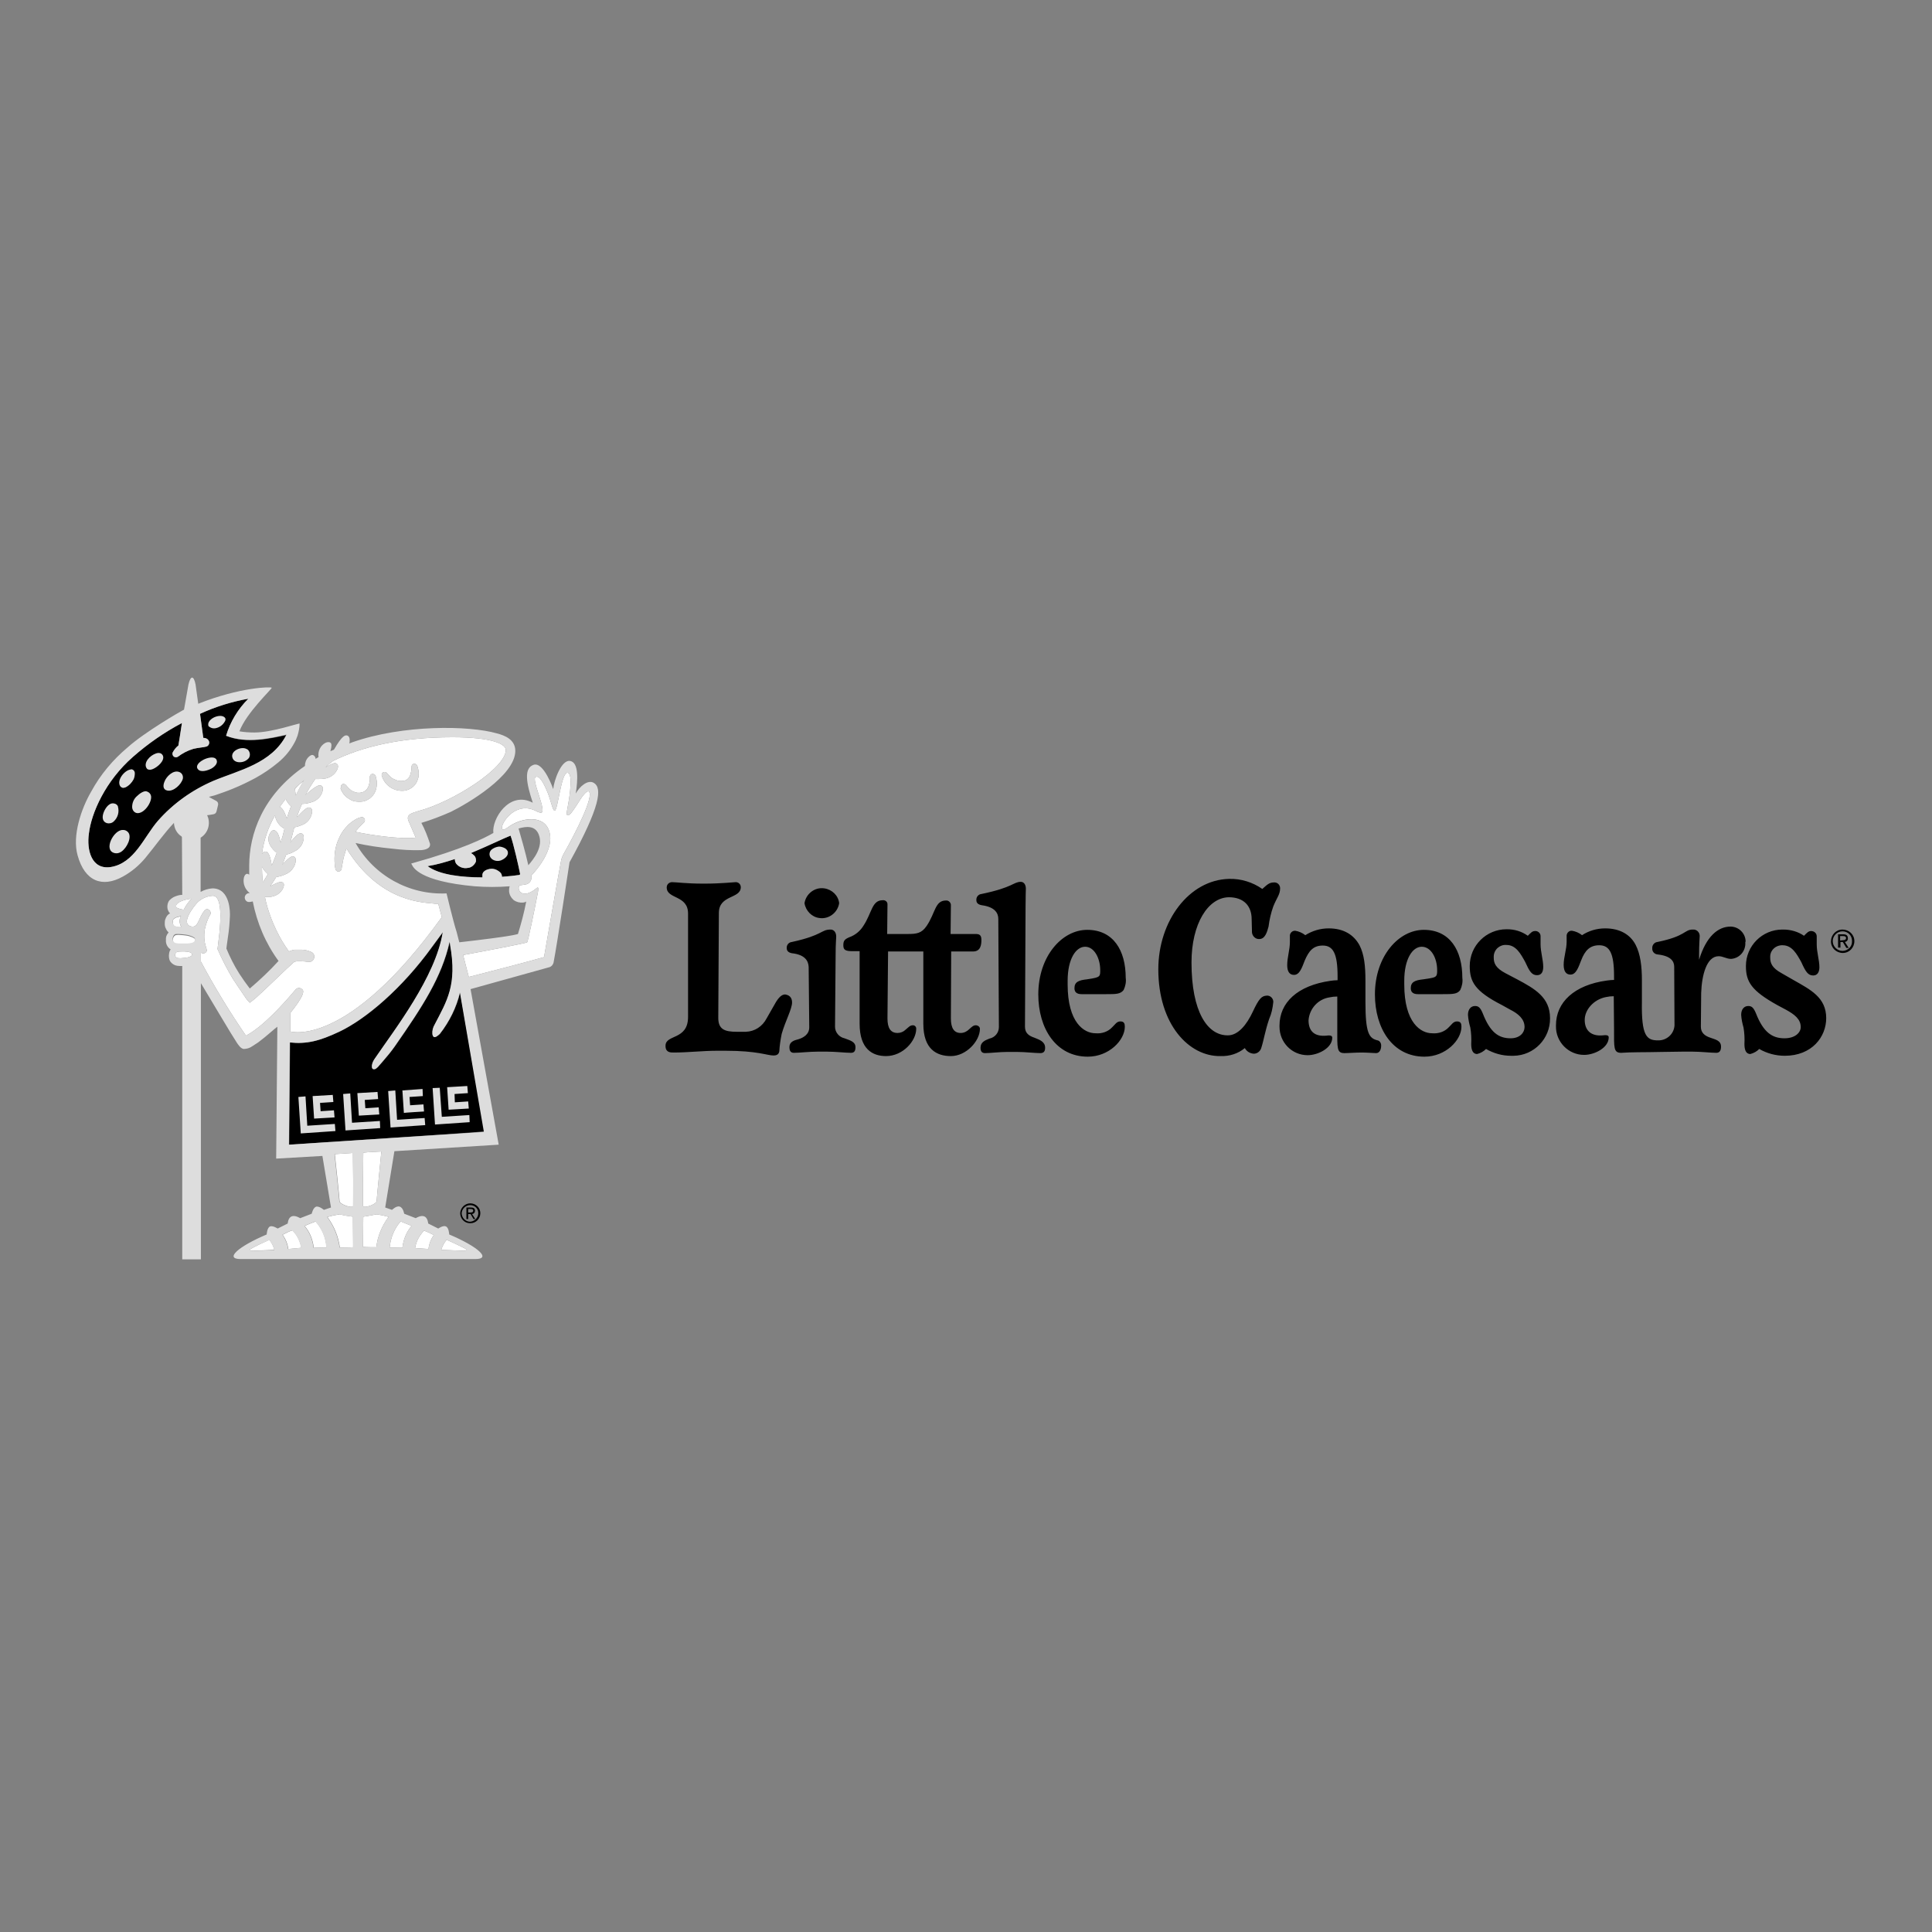 <svg xmlns="http://www.w3.org/2000/svg" width="164" height="164"><rect width="100%" height="100%" fill="#808080" stroke="none"/><path d="M 42.61 74.429 C 42.61 74.278 42.56 74.152 42.459 74.052 C 42.283 73.901 42.082 73.775 41.83 73.75 C 41.503 73.725 40.975 73.875 40.95 74.253 L 40.95 74.479 C 39.239 74.479 37.302 74.278 36.296 73.523 C 37.076 73.398 37.856 73.171 38.61 72.92 C 38.61 73.045 38.636 73.171 38.711 73.297 C 38.937 73.599 39.34 73.75 39.717 73.674 C 40.019 73.649 40.271 73.423 40.396 73.146 C 40.421 72.97 40.396 72.819 40.296 72.668 C 40.195 72.567 40.094 72.467 39.969 72.417 C 41.478 71.788 42.811 71.134 43.339 70.933 C 43.591 71.612 44.044 73.624 44.144 74.152 C 44.169 74.202 44.119 74.278 44.069 74.278 L 44.044 74.278 C 43.742 74.328 43.239 74.379 42.61 74.429 Z M 24.298 62.406 C 23.04 64.871 20.248 65.424 18.085 66.329 C 16.299 67.084 14.69 68.216 13.407 69.675 C 12.225 71.033 11.42 73.272 9.407 73.599 C 7.772 73.85 7.345 72.165 7.546 70.756 C 7.747 69.021 8.955 66.279 11.294 64.242 C 12.552 63.135 13.96 62.154 15.444 61.374 C 15.318 62.229 15.193 62.984 15.142 63.286 C 14.941 63.437 14.79 63.638 14.664 63.864 C 14.614 63.965 14.639 64.091 14.715 64.191 C 14.815 64.292 14.966 64.317 15.092 64.242 C 15.494 63.94 15.922 63.713 16.425 63.563 C 16.853 63.462 17.306 63.437 17.456 63.387 C 17.658 63.361 17.783 63.185 17.758 62.984 C 17.733 62.858 17.633 62.733 17.507 62.682 C 17.431 62.657 17.356 62.632 17.255 62.632 L 16.979 60.594 C 18.287 59.991 19.67 59.563 21.079 59.312 C 20.198 60.192 19.544 61.274 19.192 62.456 C 20.928 63.185 22.965 62.682 24.298 62.406 Z M 24.55 97.167 L 24.625 88.49 C 26.059 88.64 27.14 88.364 28.801 87.584 C 31.09 86.502 34.158 83.887 36.699 80.365 L 37.604 79.133 C 37.001 82.931 33.504 87.408 31.844 89.848 C 31.718 90.024 31.618 90.225 31.593 90.426 C 31.593 90.527 31.567 90.703 31.693 90.753 C 31.794 90.779 31.869 90.753 31.945 90.703 C 32.045 90.628 32.146 90.527 32.221 90.426 C 32.322 90.301 32.448 90.175 32.548 90.049 C 32.901 89.647 33.228 89.244 33.529 88.817 C 35.894 85.421 37.504 82.956 38.183 79.937 C 38.208 80.038 38.233 80.139 38.233 80.239 C 38.837 83.61 37.956 84.968 36.925 86.955 C 36.774 87.207 36.699 87.483 36.724 87.785 C 36.799 88.163 37.001 88.087 37.353 87.76 C 38.158 86.729 38.761 85.521 39.063 84.239 L 41.126 96.036 C 41.101 96.086 24.55 97.167 24.55 97.167 Z" fill="hsl(0, 0%, 100%)"></path><path d="M 156.404 78.906 C 155.85 78.906 155.423 79.359 155.423 79.912 C 155.423 80.466 155.875 80.893 156.429 80.893 C 156.982 80.893 157.41 80.44 157.41 79.887 C 157.41 79.334 156.957 78.906 156.404 78.906 Z M 156.404 80.717 C 155.951 80.717 155.574 80.34 155.574 79.887 C 155.574 79.434 155.951 79.057 156.404 79.057 C 156.856 79.057 157.209 79.409 157.209 79.862 L 157.209 79.887 C 157.234 80.34 156.882 80.692 156.429 80.717 Z M 156.856 79.636 C 156.856 79.409 156.731 79.309 156.454 79.309 L 156.026 79.309 L 156.026 80.44 L 156.228 80.44 L 156.228 79.963 L 156.429 79.963 L 156.731 80.466 L 156.932 80.466 L 156.605 79.963 C 156.756 79.937 156.882 79.812 156.856 79.636 Z M 156.202 79.837 L 156.202 79.46 L 156.454 79.46 C 156.655 79.46 156.706 79.535 156.706 79.636 C 156.706 79.736 156.63 79.812 156.429 79.812 Z M 83.182 87.333 C 83.182 88.364 82.025 89.647 80.717 89.647 C 79.51 89.647 78.378 89.068 78.378 86.905 L 78.378 80.767 L 75.385 80.767 L 75.334 86.452 C 75.334 87.282 75.611 87.685 76.19 87.685 C 76.441 87.685 76.693 87.584 76.869 87.408 C 77.145 87.182 77.246 87.031 77.498 87.031 C 77.648 87.031 77.774 87.156 77.774 87.307 L 77.774 87.333 C 77.774 88.364 76.642 89.647 75.209 89.647 C 74.077 89.647 72.97 89.068 72.97 86.905 L 72.97 80.742 L 72.366 80.742 C 71.737 80.742 71.587 80.617 71.587 80.239 C 71.587 79.862 71.687 79.736 72.09 79.56 C 72.593 79.384 73.02 79.032 73.297 78.579 C 74.026 77.472 74.001 76.416 74.932 76.416 C 75.133 76.391 75.334 76.542 75.334 76.743 L 75.334 76.844 L 75.309 79.283 L 77.045 79.283 C 77.799 79.283 78.227 79.233 78.655 78.604 C 79.409 77.498 79.359 76.441 80.29 76.441 C 80.516 76.416 80.692 76.592 80.717 76.793 L 80.717 76.844 L 80.692 79.283 L 82.805 79.283 C 83.132 79.283 83.308 79.359 83.308 79.787 C 83.308 80.214 83.233 80.767 82.604 80.767 L 80.742 80.767 L 80.717 86.452 C 80.717 87.282 80.994 87.685 81.547 87.685 C 81.824 87.685 82.075 87.559 82.252 87.383 C 82.528 87.131 82.629 87.031 82.855 87.031 C 83.056 87.056 83.182 87.182 83.182 87.333 Z M 88.716 88.942 C 88.716 89.219 88.615 89.395 88.313 89.395 C 87.836 89.395 87.031 89.294 86.326 89.294 L 85.521 89.294 C 84.842 89.294 84.063 89.395 83.61 89.395 C 83.333 89.395 83.233 89.219 83.233 88.942 C 83.233 88.464 83.61 88.313 83.987 88.163 C 84.465 88.062 84.792 87.66 84.792 87.182 L 84.742 78.001 C 84.742 77.498 84.44 76.994 83.358 76.844 C 83.056 76.793 82.88 76.667 82.88 76.416 C 82.855 76.139 83.056 75.913 83.308 75.888 C 85.999 75.334 86.025 74.856 86.653 74.856 C 86.905 74.856 87.081 75.083 87.081 75.435 C 87.081 75.636 87.056 75.988 87.056 76.969 L 87.006 87.156 C 87.006 87.71 87.358 87.936 87.81 88.087 C 88.238 88.263 88.716 88.414 88.716 88.942 Z M 68.291 76.667 C 68.417 75.863 69.172 75.284 69.977 75.41 C 70.631 75.51 71.159 76.013 71.234 76.667 C 71.109 77.472 70.354 78.051 69.549 77.925 C 68.92 77.85 68.392 77.321 68.291 76.667 Z M 93.294 82.855 C 93.394 82.755 93.394 82.579 93.394 82.352 C 93.394 81.346 92.891 80.365 92.112 80.365 C 91.332 80.365 90.628 81.396 90.628 83.258 L 90.628 83.56 C 90.628 86.829 92.036 87.71 92.992 87.71 C 93.52 87.76 94.048 87.584 94.401 87.207 C 94.652 86.98 94.778 86.704 95.105 86.704 C 95.432 86.704 95.482 86.905 95.482 87.156 C 95.482 88.288 94.149 89.697 92.338 89.697 C 89.647 89.697 88.137 87.307 88.137 84.415 C 88.137 81.17 90.15 78.931 92.288 78.931 C 94.501 78.931 95.558 80.667 95.558 83.006 C 95.608 83.358 95.533 83.71 95.382 84.037 C 95.105 84.39 94.753 84.39 93.898 84.39 L 91.81 84.39 C 91.433 84.39 91.206 84.239 91.206 83.887 C 91.206 83.358 91.558 83.207 92.263 83.132 C 92.942 83.031 93.168 82.981 93.294 82.855 Z M 67.235 85.094 C 67.235 85.647 66.682 86.628 66.355 87.76 C 66.254 88.263 66.179 88.741 66.153 89.244 C 66.103 89.496 65.952 89.596 65.65 89.596 C 65.122 89.596 64.317 89.194 61.575 89.194 L 60.896 89.194 C 59.639 89.194 58.406 89.345 57.174 89.345 C 56.52 89.37 56.494 88.993 56.494 88.766 C 56.494 87.785 58.406 88.313 58.406 86.326 L 58.406 77.548 C 58.406 75.963 56.595 76.34 56.595 75.334 C 56.595 75.083 56.771 74.907 57.023 74.882 C 57.375 74.882 58.306 75.007 59.588 75.007 L 59.89 75.007 C 61.198 75.007 62.305 74.882 62.456 74.882 C 62.707 74.882 62.883 75.083 62.883 75.309 C 62.883 76.315 61.022 75.938 61.022 77.498 L 60.972 86.326 C 60.947 87.383 61.5 87.584 62.556 87.584 L 63.311 87.584 C 64.066 87.559 64.72 87.131 65.072 86.452 L 65.877 85.044 C 66.204 84.515 66.455 84.415 66.656 84.415 C 67.134 84.49 67.235 84.817 67.235 85.094 Z M 72.618 88.892 C 72.618 89.169 72.542 89.37 72.24 89.37 C 71.763 89.37 70.933 89.269 70.203 89.269 L 69.423 89.269 C 68.669 89.269 67.889 89.37 67.386 89.37 C 67.084 89.37 67.009 89.144 67.009 88.892 C 67.009 88.439 67.386 88.313 67.788 88.213 C 68.191 88.087 68.694 87.81 68.694 87.207 L 68.644 82.075 C 68.618 81.572 68.342 81.044 67.235 80.918 C 66.933 80.868 66.782 80.717 66.782 80.491 C 66.757 80.214 66.958 79.988 67.21 79.963 C 69.876 79.384 69.675 78.906 70.505 78.906 C 70.782 78.906 70.983 79.133 70.983 79.51 C 70.983 79.711 70.933 80.063 70.933 81.044 L 70.882 87.156 C 70.882 87.634 71.234 88.037 71.687 88.137 C 72.14 88.313 72.618 88.414 72.618 88.892 Z M 131.577 86.427 C 131.602 88.163 130.219 89.596 128.483 89.621 L 128.257 89.621 C 127.528 89.621 126.798 89.42 126.144 89.043 C 125.943 89.244 125.691 89.395 125.39 89.471 C 124.987 89.471 124.886 89.068 124.886 88.615 C 124.912 88.163 124.886 87.685 124.811 87.232 C 124.71 86.88 124.635 86.528 124.61 86.15 C 124.61 85.672 124.861 85.396 125.213 85.396 C 125.515 85.396 125.666 85.547 125.867 86.025 C 126.496 87.634 127.201 88.137 128.232 88.137 C 129.012 88.137 129.414 87.66 129.414 87.182 C 129.414 86.502 128.886 86.05 128.182 85.698 L 127.502 85.32 C 125.188 84.138 124.761 83.333 124.761 82 C 124.761 80.264 126.169 78.881 127.88 78.881 L 127.93 78.881 C 128.559 78.881 129.163 79.057 129.691 79.434 C 129.942 79.183 130.068 79.032 130.294 79.032 C 130.546 79.007 130.772 79.208 130.772 79.46 L 130.772 80.139 C 130.772 80.818 130.999 81.472 130.999 82.075 C 130.999 82.503 130.848 82.78 130.471 82.78 C 130.018 82.78 129.817 82.428 129.464 81.648 C 129.087 80.969 128.685 80.214 127.88 80.214 C 127.326 80.164 126.823 80.591 126.798 81.17 L 126.798 81.296 C 126.798 81.774 126.974 82.176 127.779 82.604 L 128.785 83.132 C 130.294 83.937 131.577 84.666 131.577 86.427 Z M 148.153 79.988 C 148.204 80.717 147.675 81.346 146.946 81.396 C 146.544 81.396 146.267 81.17 145.89 81.17 C 144.858 81.17 144.456 82.805 144.406 84.289 L 144.38 87.156 C 144.38 87.685 144.733 87.936 145.185 88.087 C 145.588 88.238 146.091 88.313 146.091 88.842 C 146.091 89.118 146.015 89.37 145.688 89.37 C 145.21 89.37 144.406 89.269 143.651 89.269 L 142.846 89.269 C 142.016 89.269 140.18 89.32 139.098 89.32 C 138.545 89.32 137.991 89.345 137.614 89.37 C 136.96 89.37 137.01 88.942 137.01 87.333 L 136.985 84.566 C 136.759 84.566 136.533 84.591 136.306 84.641 C 135.3 84.842 134.52 85.698 134.52 86.578 C 134.52 87.458 135.048 87.987 136.08 87.886 C 136.432 87.836 136.558 87.911 136.558 88.062 C 136.558 88.942 135.35 89.546 134.47 89.546 C 133.137 89.546 132.055 88.439 132.08 87.106 L 132.08 87.031 C 132.08 85.094 133.615 83.61 136.407 83.233 C 136.608 83.207 136.809 83.182 137.01 83.182 L 137.01 82.855 C 137.01 80.918 136.633 80.239 135.753 80.239 C 134.973 80.239 134.545 80.667 134.218 81.522 C 133.992 82.101 133.791 82.729 133.313 82.729 C 132.936 82.729 132.734 82.453 132.734 81.899 C 132.734 81.245 132.986 80.591 132.986 79.937 L 132.986 79.485 C 132.961 79.233 133.162 79.007 133.388 79.007 L 133.439 79.007 C 133.74 79.057 134.042 79.183 134.294 79.384 C 134.872 79.007 135.552 78.806 136.256 78.806 C 137.513 78.806 138.394 79.334 138.847 80.214 C 139.249 80.994 139.375 82.025 139.375 83.207 L 139.375 85.044 C 139.325 87.936 139.777 88.313 140.733 88.313 C 141.463 88.339 142.091 87.785 142.142 87.056 L 142.117 82.075 C 142.117 81.598 141.84 81.145 140.708 81.019 C 140.431 80.994 140.23 80.767 140.255 80.491 C 140.23 80.239 140.431 79.988 140.683 79.963 C 143.148 79.46 142.947 78.906 143.701 78.906 C 144.003 78.881 144.255 79.107 144.28 79.409 L 144.28 79.485 C 144.28 79.711 144.229 80.063 144.229 81.044 L 144.229 81.472 C 144.833 79.485 145.839 78.655 146.896 78.655 C 147.6 78.655 148.179 79.233 148.179 79.937 C 148.153 79.937 148.153 79.963 148.153 79.988 Z M 101.142 81.698 C 101.142 85.899 102.5 87.911 104.236 87.886 C 105.091 87.886 105.82 87.006 106.348 85.874 C 106.877 84.742 107.103 84.54 107.531 84.515 C 107.807 84.49 108.059 84.717 108.084 84.993 L 108.084 85.069 C 108.034 85.572 107.933 86.05 107.732 86.502 C 107.355 87.634 107.304 88.213 107.053 88.993 C 106.952 89.269 106.701 89.445 106.424 89.445 C 106.097 89.42 105.82 89.244 105.669 88.967 C 105.091 89.445 104.361 89.672 103.607 89.647 C 100.94 89.697 98.325 86.98 98.325 82.277 C 98.325 78.177 100.94 74.68 104.336 74.605 C 105.342 74.58 106.323 74.882 107.153 75.46 C 107.556 75.108 107.732 74.907 108.134 74.907 C 108.411 74.882 108.637 75.083 108.663 75.36 L 108.663 75.41 C 108.663 75.938 108.386 76.19 108.084 76.944 C 107.883 77.498 107.757 78.076 107.682 78.655 C 107.556 79.133 107.38 79.711 106.902 79.711 C 106.575 79.736 106.298 79.46 106.273 79.133 L 106.273 79.032 L 106.248 78.026 C 106.248 76.894 105.569 76.164 104.311 76.164 C 102.55 76.19 101.142 78.403 101.142 81.698 Z M 155.02 86.427 C 155.02 88.012 153.813 89.621 151.499 89.621 C 150.744 89.621 149.99 89.42 149.336 89.043 C 149.134 89.244 148.883 89.395 148.581 89.471 C 148.179 89.471 148.078 89.068 148.078 88.615 C 148.103 88.163 148.078 87.685 148.002 87.232 C 147.902 86.88 147.826 86.528 147.801 86.15 C 147.801 85.672 148.053 85.396 148.405 85.396 C 148.707 85.396 148.858 85.547 149.059 86.025 C 149.688 87.634 150.442 88.137 151.474 88.137 C 152.379 88.137 152.857 87.66 152.857 87.182 C 152.857 86.502 152.304 86.1 151.625 85.723 L 150.87 85.32 C 148.656 84.088 148.204 83.333 148.204 82 C 148.204 80.29 149.587 78.906 151.298 78.906 L 151.373 78.906 C 152.002 78.906 152.631 79.082 153.134 79.434 C 153.385 79.183 153.511 79.032 153.737 79.032 C 153.989 79.032 154.215 79.208 154.215 79.485 L 154.215 80.164 C 154.215 80.843 154.442 81.497 154.442 82.101 C 154.442 82.528 154.266 82.805 153.914 82.805 C 153.461 82.805 153.26 82.453 152.907 81.673 C 152.53 80.994 152.128 80.239 151.323 80.239 C 150.769 80.214 150.291 80.617 150.266 81.17 L 150.266 81.296 C 150.266 81.774 150.442 82.176 151.222 82.604 L 152.228 83.182 C 153.687 84.012 155.02 84.666 155.02 86.427 Z M 121.893 82.855 C 121.994 82.755 121.994 82.579 121.994 82.352 C 121.994 81.346 121.491 80.365 120.686 80.365 C 119.906 80.365 119.202 81.396 119.202 83.258 L 119.202 83.56 C 119.202 86.829 120.61 87.71 121.566 87.71 C 122.094 87.76 122.623 87.584 122.975 87.207 C 123.226 86.98 123.352 86.704 123.679 86.704 C 124.006 86.704 124.056 86.905 124.056 87.156 C 124.056 88.288 122.723 89.697 120.912 89.697 C 118.221 89.697 116.712 87.307 116.712 84.415 C 116.712 81.17 118.724 78.931 120.862 78.931 C 123.075 78.931 124.132 80.667 124.132 83.006 C 124.182 83.358 124.107 83.71 123.956 84.037 C 123.704 84.39 123.327 84.39 122.472 84.39 L 120.359 84.39 C 119.982 84.39 119.755 84.239 119.755 83.887 C 119.755 83.358 120.107 83.207 120.812 83.132 C 121.541 83.031 121.793 82.981 121.893 82.855 Z M 117.24 88.791 C 117.24 89.068 117.114 89.395 116.812 89.395 C 116.661 89.395 116.033 89.345 115.605 89.345 C 115.026 89.345 114.473 89.395 114.121 89.395 C 113.467 89.395 113.517 88.967 113.517 87.358 L 113.517 84.591 C 113.291 84.591 113.064 84.616 112.838 84.666 C 111.882 84.817 111.153 85.622 111.077 86.603 C 111.077 87.534 111.58 88.012 112.612 87.911 C 112.964 87.861 113.09 87.936 113.09 88.087 C 113.09 88.967 111.882 89.571 111.002 89.571 C 109.669 89.571 108.612 88.49 108.612 87.156 L 108.612 87.056 C 108.612 85.119 110.121 83.66 112.939 83.258 C 113.14 83.233 113.341 83.207 113.542 83.207 L 113.542 82.88 C 113.542 80.944 113.165 80.264 112.285 80.264 C 111.48 80.264 111.102 80.717 110.75 81.547 C 110.524 82.126 110.323 82.755 109.845 82.755 C 109.467 82.755 109.266 82.478 109.266 81.925 C 109.266 81.271 109.493 80.617 109.493 79.963 L 109.493 79.485 C 109.467 79.233 109.669 79.007 109.92 79.007 L 109.945 79.007 C 110.247 79.057 110.549 79.183 110.801 79.384 C 111.404 79.007 112.083 78.806 112.788 78.806 C 114.071 78.806 114.926 79.359 115.404 80.239 C 115.806 81.019 115.907 82.025 115.907 83.233 L 115.907 85.044 C 115.907 87.71 116.209 88.137 116.938 88.313 C 117.114 88.339 117.265 88.565 117.24 88.791 Z M 35.994 94.35 L 35.944 93.747 L 34.812 93.822 L 34.762 93.118 L 35.894 93.042 L 35.869 92.439 L 34.158 92.564 L 34.284 94.476 C 34.259 94.451 35.994 94.35 35.994 94.35 Z M 33.68 95.055 L 33.529 92.564 L 32.926 92.615 L 33.127 95.709 L 36.07 95.507 L 36.02 94.904 Z M 37.328 92.338 L 36.724 92.363 L 36.925 95.457 L 39.868 95.256 L 39.843 94.652 L 37.504 94.803 C 37.479 94.803 37.328 92.338 37.328 92.338 Z M 38.057 94.199 L 39.767 94.099 L 39.742 93.495 L 38.61 93.571 L 38.585 92.866 L 39.717 92.791 L 39.667 92.187 L 37.956 92.288 Z M 32.196 94.577 L 32.146 93.973 L 31.014 94.048 L 30.964 93.344 L 32.096 93.269 L 32.045 92.665 L 30.335 92.766 L 30.461 94.677 Z M 26.084 95.533 L 25.933 93.042 L 25.329 93.093 L 25.531 96.187 L 28.474 95.985 L 28.448 95.382 Z M 28.398 94.828 L 28.348 94.225 L 27.216 94.3 L 27.166 93.596 L 28.298 93.52 L 28.247 92.917 L 26.537 93.017 L 26.663 94.929 Z M 29.882 95.281 L 29.731 92.791 L 29.128 92.841 L 29.329 95.935 L 32.272 95.734 L 32.272 95.155 C 32.247 95.155 29.882 95.281 29.882 95.281 Z M 42.836 71.989 C 42.685 71.913 42.509 71.863 42.358 71.863 C 42.107 71.888 41.88 71.989 41.704 72.14 C 41.503 72.341 41.503 72.668 41.704 72.869 C 41.729 72.894 41.78 72.945 41.83 72.97 C 42.082 73.121 42.409 73.121 42.66 72.97 C 42.912 72.844 43.213 72.567 43.088 72.24 C 43.037 72.14 42.937 72.039 42.836 71.989 Z M 20.877 63.563 C 20.399 63.336 19.418 63.789 19.745 64.418 C 19.846 64.569 19.997 64.669 20.173 64.694 C 20.525 64.745 20.877 64.619 21.104 64.342 C 21.229 64.141 21.204 63.89 21.079 63.713 C 21.028 63.663 20.953 63.613 20.877 63.563 Z M 17.18 64.518 C 16.953 64.669 16.551 64.971 16.802 65.273 C 17.054 65.575 17.633 65.374 17.934 65.223 C 18.211 65.072 18.563 64.82 18.437 64.493 C 18.412 64.418 18.362 64.367 18.287 64.342 C 17.985 64.166 17.406 64.367 17.18 64.518 Z M 18.664 60.745 C 18.337 60.771 18.01 60.921 17.809 61.173 C 17.708 61.299 17.658 61.475 17.733 61.626 C 17.859 61.777 18.06 61.827 18.261 61.802 C 18.613 61.752 18.915 61.55 19.091 61.248 C 19.343 60.896 18.915 60.745 18.664 60.745 Z M 13.96 66.329 C 13.834 66.631 13.809 67.009 14.212 67.084 C 14.74 67.185 15.394 66.556 15.52 66.078 C 15.595 65.852 15.469 65.6 15.243 65.525 C 14.69 65.348 14.111 65.927 13.96 66.329 Z M 12.501 67.185 C 12.25 67.084 11.847 67.386 11.671 67.562 C 11.394 67.788 11.244 68.14 11.244 68.493 C 11.244 68.744 11.394 68.971 11.646 69.021 C 12.25 69.096 12.904 68.14 12.853 67.612 C 12.828 67.411 12.677 67.235 12.501 67.185 C 12.476 67.185 12.501 67.185 12.501 67.185 Z M 11.269 65.323 C 11.218 65.298 11.143 65.298 11.093 65.323 C 10.59 65.399 9.936 66.204 10.212 66.707 C 10.263 66.807 10.363 66.858 10.464 66.883 C 10.539 66.883 10.615 66.858 10.69 66.833 C 10.992 66.682 11.218 66.43 11.344 66.128 C 11.42 65.977 11.47 65.801 11.47 65.625 C 11.47 65.499 11.369 65.374 11.269 65.323 Z M 9.734 68.191 C 9.583 68.14 9.407 68.166 9.282 68.266 C 8.879 68.518 8.351 69.625 9.08 69.851 C 9.282 69.901 9.508 69.851 9.659 69.7 C 10.011 69.398 10.162 68.895 10.036 68.442 L 10.036 68.417 C 9.961 68.317 9.86 68.241 9.734 68.191 Z M 13.784 64.04 C 13.709 63.94 13.558 63.89 13.432 63.915 C 12.954 63.965 12.275 64.518 12.375 65.047 C 12.401 65.147 12.451 65.248 12.526 65.298 C 12.627 65.348 12.753 65.348 12.853 65.323 C 13.18 65.248 13.834 64.77 13.86 64.317 C 13.86 64.217 13.834 64.116 13.784 64.04 Z M 10.413 70.455 C 9.659 70.429 8.728 72.19 9.734 72.417 C 9.86 72.442 9.986 72.442 10.112 72.391 C 10.59 72.24 11.143 71.335 10.967 70.807 C 10.891 70.58 10.665 70.429 10.413 70.455 Z" fill="hsl(0, 0%, 100%)"></path><path d="M 21.33 106.172 C 21.229 106.172 21.154 106.097 21.229 106.047 C 21.758 105.745 22.311 105.493 22.864 105.242 C 23.066 105.493 23.217 105.795 23.292 106.097 Z M 37.906 105.242 C 37.906 105.217 39.39 105.921 39.541 106.021 C 39.617 106.097 39.541 106.172 39.44 106.172 L 37.453 106.097 C 37.554 105.77 37.705 105.493 37.906 105.242 Z M 25.807 66.254 C 25.531 66.682 25.304 67.109 25.103 67.562 C 25.103 67.361 25.053 67.185 25.028 66.983 C 25.254 66.707 25.531 66.48 25.807 66.254 Z M 24.248 67.813 C 24.348 68.04 24.499 68.266 24.701 68.442 C 24.575 68.769 24.449 69.121 24.348 69.474 C 24.097 68.744 23.896 68.543 23.745 68.493 C 23.896 68.291 24.072 68.04 24.248 67.813 Z M 23.342 69.222 C 23.418 69.7 23.72 70.128 24.147 70.354 C 24.047 70.782 23.946 71.159 23.82 71.536 C 23.669 70.731 23.468 70.53 23.292 70.48 C 23.116 70.455 23.04 70.555 22.915 70.731 C 22.537 71.436 23.066 72.064 23.493 72.391 C 23.342 72.794 23.191 73.171 23.066 73.473 C 22.94 72.567 22.739 72.316 22.588 72.291 C 22.437 72.266 22.336 72.316 22.236 72.492 C 22.387 71.335 22.764 70.228 23.342 69.222 Z M 22.286 74.706 C 22.261 74.328 22.236 73.951 22.236 73.574 C 22.361 73.825 22.537 74.026 22.739 74.202 C 22.613 74.429 22.462 74.655 22.311 74.882 C 22.311 74.806 22.286 74.756 22.286 74.706 Z M 15.595 77.221 C 15.394 77.196 15.193 77.145 14.991 77.045 C 14.916 76.994 14.941 76.844 14.991 76.768 C 15.193 76.491 15.872 76.315 16.249 76.29 C 15.998 76.567 15.771 76.869 15.595 77.221 Z M 15.369 77.774 C 15.268 77.799 15.193 77.825 15.092 77.85 C 14.941 77.875 14.815 77.95 14.715 78.051 C 14.69 78.076 14.664 78.126 14.664 78.177 L 14.664 78.353 C 14.664 78.403 14.69 78.453 14.715 78.504 C 14.74 78.529 14.765 78.579 14.79 78.604 C 14.916 78.68 15.042 78.705 15.167 78.705 L 15.394 78.705 C 15.218 78.403 15.193 78.051 15.369 77.774 Z M 15.545 81.321 C 15.394 81.346 15.218 81.346 15.067 81.321 C 14.941 81.296 14.866 81.195 14.866 81.069 C 14.866 80.944 14.941 80.818 15.067 80.793 C 15.218 80.767 15.369 80.767 15.545 80.767 C 15.545 80.767 16.299 80.742 16.299 81.019 C 16.299 81.296 15.545 81.321 15.545 81.321 Z M 16.576 79.787 C 16.576 79.736 16.551 79.686 16.501 79.661 C 16.425 79.61 16.35 79.56 16.249 79.535 C 16.148 79.485 16.023 79.46 15.922 79.434 L 15.746 79.409 L 15.545 79.384 C 15.419 79.384 15.293 79.359 15.167 79.359 C 14.991 79.359 14.84 79.359 14.74 79.535 C 14.639 79.711 14.639 80.038 14.891 80.113 C 14.991 80.139 15.092 80.164 15.193 80.164 L 15.947 80.164 C 16.048 80.164 16.174 80.139 16.274 80.113 C 16.35 80.088 16.425 80.063 16.501 80.013 C 16.551 79.912 16.576 79.837 16.576 79.787 Z M 24.474 106.021 C 24.424 105.594 24.248 105.166 23.996 104.814 C 24.273 104.663 24.525 104.537 24.826 104.437 C 25.229 104.839 25.48 105.367 25.581 105.921 Z M 26.637 105.921 C 26.562 105.242 26.31 104.588 25.858 104.06 L 26.788 103.682 C 27.342 104.286 27.669 105.066 27.719 105.896 C 27.719 105.871 26.914 105.921 26.637 105.921 C 26.612 105.921 26.637 105.921 26.637 105.921 Z M 29.983 105.871 C 29.731 105.896 29.052 105.896 28.851 105.896 C 28.725 104.965 28.373 104.085 27.794 103.305 C 28.147 103.204 28.499 103.129 28.851 103.079 C 29.203 103.179 29.58 103.229 29.958 103.28 Z M 29.983 102.374 C 29.882 102.601 28.826 102.223 28.826 101.947 C 28.826 101.771 28.448 98.174 28.423 97.972 L 29.958 97.872 C 29.983 99.18 29.983 101.066 29.983 102.374 C 29.958 102.374 29.983 102.374 29.983 102.374 Z M 35.994 104.462 C 36.271 104.563 36.548 104.688 36.825 104.839 C 36.573 105.191 36.422 105.594 36.372 106.021 L 35.24 105.946 C 35.315 105.393 35.592 104.89 35.994 104.462 Z M 34.007 103.682 L 34.938 104.06 C 34.485 104.588 34.234 105.242 34.158 105.921 C 33.856 105.921 33.077 105.896 33.077 105.896 C 33.152 105.066 33.479 104.286 34.007 103.682 C 34.033 103.682 34.007 103.682 34.007 103.682 Z M 32.976 103.305 C 32.423 104.06 32.045 104.94 31.945 105.871 C 31.769 105.871 31.064 105.871 30.813 105.845 L 30.838 103.28 C 31.215 103.229 31.593 103.154 31.97 103.079 C 32.322 103.129 32.674 103.204 33.026 103.305 Z M 30.838 97.847 C 31.215 97.796 31.995 97.771 32.372 97.746 C 32.372 97.746 31.97 101.771 31.97 101.947 C 31.97 102.223 30.888 102.601 30.813 102.374 C 30.813 101.066 30.813 99.129 30.838 97.847 C 30.863 97.821 30.838 97.847 30.838 97.847 Z M 47.867 72.442 C 47.766 72.618 47.691 72.794 47.64 72.995 C 47.54 73.423 46.182 81.245 46.182 81.245 C 46.182 81.245 44.899 81.623 39.793 82.931 L 39.315 81.069 C 41.101 80.742 44.672 80.063 44.748 79.988 C 44.823 79.912 45.377 77.221 45.628 75.913 C 45.679 75.661 45.779 75.183 45.553 75.385 C 45.201 75.687 44.521 76.114 44.144 75.687 C 44.018 75.536 43.993 75.334 44.094 75.158 L 44.597 75.083 C 44.949 75.033 45.175 74.706 45.1 74.353 L 45.1 74.328 C 45.628 73.775 47.062 72.064 46.634 70.606 C 46.232 69.121 44.245 69.373 43.113 70.228 C 42.736 70.505 42.66 70.429 42.635 70.379 C 42.61 70.329 42.61 70.279 42.61 70.228 C 42.635 69.725 43.842 67.99 45.502 68.845 C 45.628 68.92 45.779 68.971 45.905 68.996 C 46.509 68.996 45.05 66.128 45.477 65.952 C 45.804 65.801 46.182 66.531 46.509 67.336 C 46.785 68.04 46.911 68.82 47.087 68.82 C 47.364 68.794 47.64 65.474 48.194 65.6 C 48.747 65.726 48.194 68.467 48.144 68.744 C 48.093 69.046 48.068 69.147 48.169 69.197 C 48.37 69.272 48.647 68.794 48.974 68.317 C 49.426 67.562 49.804 67.084 49.98 67.185 C 50.458 67.587 48.823 70.756 47.867 72.442 Z M 28.901 66.908 C 29.027 67.285 29.279 67.612 29.631 67.813 C 29.807 67.939 30.008 68.015 30.234 68.04 C 30.461 68.065 30.687 68.065 30.913 68.015 C 31.14 67.939 31.341 67.839 31.517 67.663 C 31.693 67.512 31.819 67.31 31.894 67.084 C 32.02 66.707 32.02 66.304 31.894 65.927 L 31.894 65.877 C 31.844 65.751 31.718 65.675 31.567 65.701 C 31.467 65.726 31.391 65.852 31.391 65.952 C 31.417 66.229 31.366 66.506 31.266 66.782 C 31.165 67.009 30.989 67.185 30.737 67.26 C 30.486 67.336 30.234 67.31 29.983 67.185 C 29.857 67.134 29.756 67.059 29.656 66.958 C 29.555 66.858 29.455 66.757 29.379 66.656 C 29.329 66.581 29.203 66.531 29.102 66.556 C 28.977 66.581 28.901 66.732 28.952 66.858 Z M 20.877 87.911 C 19.494 85.899 18.211 83.786 17.054 81.623 L 17.054 80.868 L 17.104 80.893 C 17.255 80.969 17.456 80.918 17.532 80.767 C 17.658 80.541 17.205 80.189 17.381 78.906 C 17.482 78.428 17.633 77.975 17.884 77.573 C 17.909 77.548 17.909 77.498 17.884 77.447 L 17.809 77.296 C 17.783 77.271 17.758 77.246 17.708 77.221 C 17.582 77.12 17.406 77.095 17.054 77.774 C 16.777 78.328 16.677 78.78 16.174 78.629 C 15.318 78.353 16.475 76.919 16.752 76.617 C 17.104 76.265 17.582 76.064 18.06 76.039 C 18.865 76.039 18.739 78.101 18.613 79.309 C 18.563 79.736 18.513 80.139 18.463 80.566 C 18.84 81.421 19.267 82.252 19.745 83.056 C 19.947 83.358 20.425 84.088 20.777 84.591 C 20.902 84.792 21.053 84.968 21.204 85.119 C 21.481 84.918 21.758 84.691 22.009 84.44 C 22.261 84.239 24.474 82.075 24.977 81.648 C 25.002 81.648 25.053 81.623 25.078 81.623 C 25.128 81.623 25.179 81.598 25.229 81.598 L 25.531 81.598 C 25.757 81.598 25.933 81.623 26.134 81.648 L 26.185 81.648 C 26.386 81.673 26.562 81.572 26.637 81.396 C 26.738 81.195 26.663 80.918 26.436 80.818 C 26.16 80.692 25.883 80.617 25.581 80.617 L 25.128 80.617 C 25.053 80.617 24.952 80.617 24.877 80.642 C 24.776 80.667 24.701 80.692 24.625 80.717 L 24.525 80.767 C 23.694 79.61 23.091 78.328 22.688 76.969 C 22.613 76.693 22.537 76.416 22.487 76.139 L 22.864 76.139 C 23.367 76.114 23.845 75.837 24.047 75.36 C 24.122 75.158 24.122 75.007 24.021 74.932 C 23.921 74.856 23.795 74.756 22.94 75.234 C 23.116 74.982 23.292 74.706 23.443 74.454 C 23.694 74.404 23.946 74.353 24.198 74.228 C 24.675 74.052 25.028 73.624 25.103 73.121 C 25.128 72.92 25.078 72.769 24.952 72.718 C 24.826 72.668 24.675 72.618 23.971 73.398 C 24.072 73.121 24.198 72.844 24.298 72.542 C 24.525 72.492 24.751 72.417 24.952 72.291 C 25.43 72.09 25.757 71.637 25.782 71.134 C 25.782 70.907 25.732 70.782 25.606 70.756 C 25.48 70.731 25.304 70.656 24.65 71.511 C 24.751 71.134 24.852 70.756 24.952 70.354 L 24.977 70.228 C 25.179 70.203 25.405 70.128 25.581 70.052 C 26.059 69.901 26.411 69.474 26.487 68.971 C 26.512 68.744 26.461 68.618 26.336 68.568 C 26.21 68.518 26.034 68.442 25.204 69.373 C 25.329 68.971 25.48 68.593 25.631 68.241 C 25.883 68.241 26.134 68.191 26.386 68.115 C 26.889 67.99 27.291 67.612 27.392 67.109 C 27.442 66.908 27.392 66.757 27.291 66.707 C 27.191 66.631 26.964 66.531 25.933 67.487 C 26.185 67.009 26.461 66.556 26.763 66.128 L 27.04 66.128 C 27.191 66.128 27.342 66.128 27.493 66.103 C 27.996 66.053 28.448 65.751 28.65 65.273 C 28.725 65.072 28.7 64.921 28.599 64.845 C 28.499 64.77 28.373 64.669 27.618 65.147 C 27.82 64.946 28.046 64.77 28.272 64.594 C 30.712 63.387 34.007 62.582 38.409 62.582 C 41.855 62.582 42.937 63.185 42.937 63.663 C 42.937 65.198 38.46 68.065 35.517 68.845 C 34.888 69.046 34.385 69.147 34.737 69.826 L 35.29 71.109 C 33.982 71.26 31.417 70.882 30.159 70.606 C 30.385 70.329 30.612 70.077 30.888 69.826 C 30.964 69.75 30.989 69.65 30.964 69.549 C 30.913 69.398 30.763 69.323 30.637 69.373 C 30.41 69.423 30.209 69.524 30.033 69.65 C 29.933 69.7 29.857 69.775 29.756 69.851 C 29.656 69.926 29.58 70.002 29.505 70.077 C 29.178 70.404 28.926 70.782 28.75 71.209 C 28.474 71.813 28.373 72.467 28.398 73.121 C 28.398 73.347 28.423 73.548 28.474 73.775 C 28.499 73.875 28.574 73.951 28.675 73.976 C 28.826 74.001 28.977 73.901 29.002 73.75 L 29.002 73.699 C 29.027 73.523 29.077 73.322 29.102 73.146 C 29.128 72.97 29.178 72.769 29.228 72.593 C 29.279 72.417 29.354 72.215 29.404 72.014 C 32.322 76.743 36.12 76.592 36.975 76.718 L 37.202 76.718 L 37.504 77.85 C 29.455 89.043 24.65 87.559 24.65 87.559 L 24.65 85.974 C 24.852 85.723 25.933 84.415 25.707 84.037 C 25.581 83.861 25.329 83.811 25.153 83.937 L 25.078 84.012 C 24.047 85.245 22.261 87.207 20.877 87.911 Z M 32.423 65.902 C 32.699 66.732 33.529 67.235 34.385 67.109 C 34.636 67.059 34.837 66.958 35.039 66.807 C 35.215 66.656 35.366 66.455 35.441 66.229 C 35.441 66.179 35.466 66.128 35.491 66.078 C 35.542 65.927 35.542 65.776 35.542 65.625 C 35.542 65.424 35.491 65.248 35.441 65.072 L 35.416 64.996 C 35.366 64.871 35.215 64.795 35.089 64.845 C 34.988 64.896 34.938 64.971 34.938 65.072 C 34.938 65.348 34.888 65.625 34.787 65.877 C 34.737 65.977 34.661 66.078 34.561 66.153 C 34.46 66.229 34.36 66.279 34.234 66.279 C 33.982 66.329 33.706 66.279 33.479 66.153 C 33.353 66.103 33.228 66.028 33.127 65.927 C 33.026 65.826 32.926 65.726 32.85 65.625 C 32.775 65.525 32.624 65.499 32.498 65.575 C 32.423 65.625 32.398 65.726 32.398 65.826 C 32.423 65.852 32.423 65.902 32.423 65.902 Z" fill="rgb(255,255,255)"></path><path d="M 20.198 64.694 C 20.55 64.745 20.902 64.619 21.129 64.342 C 21.255 64.141 21.229 63.89 21.104 63.713 C 21.053 63.638 20.978 63.588 20.902 63.563 C 20.425 63.336 19.444 63.789 19.771 64.418 C 19.846 64.569 20.022 64.669 20.198 64.694 Z M 35.994 94.35 L 35.944 93.747 L 34.812 93.822 L 34.762 93.118 L 35.894 93.042 L 35.869 92.439 L 34.158 92.564 L 34.284 94.476 C 34.259 94.451 35.994 94.35 35.994 94.35 Z M 10.011 68.467 L 10.011 68.442 C 9.961 68.342 9.86 68.241 9.734 68.216 C 9.583 68.166 9.407 68.191 9.282 68.291 C 8.879 68.543 8.351 69.65 9.08 69.876 C 9.282 69.926 9.508 69.876 9.659 69.725 C 10.011 69.398 10.137 68.92 10.011 68.467 Z M 33.706 95.055 L 33.555 92.564 L 32.951 92.615 L 33.152 95.709 L 36.095 95.507 L 36.045 94.904 C 36.02 94.904 33.706 95.055 33.706 95.055 Z M 37.328 92.338 L 36.724 92.363 L 36.925 95.457 L 39.868 95.256 L 39.843 94.652 L 37.504 94.803 Z M 50.407 66.455 C 49.904 66.153 49.2 66.757 48.873 67.361 C 49.049 66.254 49.15 64.72 48.395 64.594 C 47.64 64.468 47.012 66.304 46.961 66.983 C 46.961 66.983 46.156 64.644 45.301 64.921 C 44.446 65.198 44.672 66.48 45.226 68.14 C 43.213 67.084 41.729 69.549 41.88 70.706 C 41.151 71.134 39.264 72.09 35.013 73.272 L 34.913 73.297 C 34.913 73.322 34.938 73.372 34.963 73.398 C 35.064 73.599 35.542 74.806 40.296 75.234 C 41.277 75.309 42.283 75.309 43.264 75.234 C 43.213 75.385 43.213 75.51 43.213 75.661 C 43.239 75.963 43.39 76.215 43.616 76.416 C 43.842 76.567 44.119 76.642 44.396 76.617 C 44.471 76.617 44.521 76.592 44.597 76.567 C 44.597 76.567 44.672 76.542 44.672 76.517 C 44.496 77.447 44.245 78.378 43.968 79.283 C 43.742 79.334 43.591 79.46 38.988 79.988 L 38.761 79.107 C 38.46 78.177 37.906 75.837 37.906 75.837 C 34.737 75.988 31.744 74.328 30.184 71.561 C 31.215 71.788 32.247 71.939 33.278 72.039 C 34.108 72.14 34.913 72.19 35.743 72.165 C 36.07 72.14 36.573 72.039 36.498 71.612 C 36.296 71.008 36.07 70.404 35.768 69.851 C 36.623 69.599 37.453 69.272 38.258 68.92 C 39.642 68.241 43.742 65.852 43.742 63.739 C 43.742 62.783 42.861 62.431 42.182 62.255 C 39.818 61.575 34.209 61.5 29.907 63.009 L 29.656 63.11 C 29.681 63.009 29.681 62.909 29.681 62.808 C 29.681 62.582 29.58 62.456 29.455 62.431 C 29.329 62.406 29.077 62.355 28.348 63.638 L 28.046 63.764 C 28.172 63.336 28.147 63.135 28.071 63.06 C 27.996 62.984 27.82 62.959 27.618 63.06 C 27.191 63.286 26.964 63.789 27.04 64.267 L 26.788 64.418 C 26.788 64.292 26.713 64.166 26.612 64.116 C 26.487 64.04 26.336 64.116 26.185 64.267 C 25.983 64.468 25.883 64.745 25.883 65.021 C 22.261 67.512 21.154 70.832 21.154 73.498 L 21.154 74.253 C 21.104 74.202 21.053 74.177 20.978 74.177 C 20.852 74.177 20.752 74.303 20.701 74.504 C 20.601 75.007 20.802 75.51 21.204 75.812 L 21.154 75.812 C 20.953 75.812 20.777 75.988 20.777 76.19 C 20.777 76.391 20.928 76.567 21.129 76.567 L 21.154 76.567 C 21.255 76.567 21.355 76.542 21.456 76.517 C 21.808 78.328 22.537 80.063 23.644 81.572 C 22.89 82.402 22.06 83.182 21.204 83.912 C 20.877 83.484 20.575 83.056 20.299 82.629 C 19.871 81.95 19.519 81.245 19.217 80.516 C 19.217 80.466 19.293 79.963 19.343 79.585 C 19.444 78.956 19.494 78.328 19.519 77.699 C 19.519 77.573 19.594 75.41 18.035 75.41 C 17.683 75.435 17.331 75.536 17.029 75.712 L 17.029 71.109 C 17.683 70.706 17.909 69.876 17.582 69.197 C 17.708 69.197 17.934 69.147 18.11 69.121 C 18.261 69.096 18.362 68.996 18.387 68.845 L 18.513 68.317 C 18.538 68.191 18.488 68.065 18.362 67.99 L 17.758 67.663 L 17.758 67.637 C 17.909 67.587 18.085 67.562 18.236 67.512 C 18.739 67.336 19.267 67.16 19.745 66.958 C 20.425 66.682 21.053 66.38 21.707 66.028 C 22.387 65.65 23.015 65.223 23.619 64.72 C 24.198 64.242 24.65 63.688 25.002 63.034 C 25.103 62.858 25.179 62.657 25.254 62.456 C 25.355 62.129 25.43 61.777 25.43 61.425 C 25.355 61.374 23.091 62.179 21.607 62.179 C 21.179 62.179 20.752 62.154 20.324 62.079 C 20.902 60.519 23.091 58.482 23.066 58.381 C 23.015 58.28 20.374 58.331 16.828 59.739 L 16.601 58.104 C 16.45 57.325 16.174 57.325 15.998 58.104 C 15.947 58.381 15.796 59.261 15.62 60.242 L 15.52 60.293 C 15.268 60.418 12.275 62.154 10.841 63.437 C 9.583 64.493 8.527 65.751 7.747 67.185 C 6.892 68.644 6.112 70.958 6.59 72.618 C 7.194 74.806 8.678 75.385 10.439 74.404 C 11.168 74.001 11.797 73.473 12.325 72.844 C 13.18 71.813 13.91 70.756 14.765 69.851 C 14.79 70.329 15.017 70.756 15.419 71.008 C 15.444 71.058 15.444 71.083 15.444 71.134 L 15.469 75.787 L 15.469 75.963 L 15.369 75.963 C 15.142 75.988 14.916 76.064 14.715 76.164 C 14.589 76.24 14.488 76.315 14.388 76.416 C 14.237 76.592 14.187 76.844 14.212 77.07 C 14.212 77.145 14.237 77.221 14.287 77.321 C 14.312 77.397 14.363 77.472 14.438 77.523 C 14.237 77.623 14.111 77.799 14.036 78.026 C 13.985 78.152 13.985 78.302 13.985 78.428 C 13.985 78.554 14.01 78.705 14.086 78.831 C 14.136 78.956 14.212 79.057 14.312 79.158 L 14.287 79.183 C 14.136 79.359 14.061 79.56 14.086 79.787 C 14.061 80.088 14.187 80.365 14.413 80.541 L 14.488 80.591 C 14.463 80.617 14.438 80.667 14.413 80.717 C 14.363 80.843 14.337 80.994 14.337 81.12 C 14.337 81.271 14.363 81.421 14.413 81.547 C 14.513 81.723 14.664 81.849 14.84 81.925 C 14.966 81.975 15.117 82 15.268 82 L 15.469 82 L 15.469 106.902 L 17.054 106.902 L 17.054 83.459 C 18.06 85.119 19.62 87.785 20.123 88.54 C 20.248 88.716 20.425 88.993 20.676 89.043 C 20.928 89.043 21.204 88.967 21.406 88.817 C 21.582 88.716 21.733 88.59 21.909 88.49 C 22.286 88.213 22.613 87.936 22.965 87.634 L 23.317 87.333 L 23.544 87.156 L 23.443 98.35 L 27.367 98.123 L 28.096 102.5 L 27.493 102.701 C 27.493 102.701 27.115 102.374 26.839 102.425 C 26.562 102.525 26.461 103.028 26.461 103.028 L 25.48 103.406 C 25.48 103.406 25.053 103.129 24.751 103.255 C 24.449 103.38 24.424 103.858 24.424 103.858 L 23.569 104.286 C 23.569 104.286 23.141 104.009 22.915 104.11 C 22.663 104.236 22.638 104.789 22.638 104.789 C 20.198 105.82 19.041 106.877 20.425 106.877 L 40.346 106.877 C 41.755 106.877 40.572 105.82 38.133 104.789 C 38.133 104.789 38.107 104.21 37.856 104.11 C 37.629 103.984 37.202 104.286 37.202 104.286 L 36.347 103.858 C 36.347 103.858 36.321 103.38 36.02 103.255 C 35.718 103.129 35.29 103.406 35.29 103.406 L 34.309 103.028 C 34.309 103.028 34.234 102.525 33.932 102.425 C 33.655 102.324 33.278 102.701 33.278 102.701 L 32.699 102.5 L 33.479 97.721 L 42.333 97.167 L 39.944 83.962 L 46.634 82.101 C 46.81 82.05 46.936 81.899 46.987 81.723 C 47.288 80.164 48.345 73.196 48.345 73.196 C 50.961 68.467 51.137 66.883 50.407 66.455 Z M 21.33 106.172 C 21.229 106.172 21.154 106.097 21.229 106.047 C 21.758 105.745 22.311 105.493 22.864 105.267 C 23.066 105.518 23.217 105.82 23.292 106.122 Z M 37.906 105.242 C 37.906 105.217 39.39 105.921 39.541 106.021 C 39.617 106.097 39.541 106.172 39.44 106.172 L 37.453 106.097 C 37.554 105.77 37.705 105.493 37.906 105.242 Z M 42.61 74.429 C 42.61 74.278 42.56 74.152 42.459 74.052 C 42.283 73.901 42.082 73.775 41.83 73.75 C 41.503 73.725 40.975 73.875 40.95 74.253 L 40.95 74.479 C 39.239 74.479 37.302 74.278 36.296 73.523 C 37.076 73.398 37.856 73.171 38.61 72.92 C 38.61 73.045 38.636 73.171 38.711 73.297 C 38.937 73.599 39.34 73.75 39.717 73.674 C 40.019 73.649 40.271 73.423 40.396 73.146 C 40.421 72.97 40.396 72.819 40.296 72.668 C 40.195 72.567 40.094 72.467 39.969 72.417 C 41.478 71.788 42.811 71.134 43.339 70.933 C 43.591 71.612 44.044 73.624 44.144 74.152 C 44.169 74.202 44.119 74.278 44.069 74.278 L 44.044 74.278 C 43.742 74.328 43.239 74.379 42.61 74.429 Z M 44.018 70.329 C 44.698 70.128 45.427 70.077 45.729 70.832 C 46.156 71.888 45.276 72.945 44.848 73.448 C 44.597 72.316 44.194 70.933 44.018 70.329 Z M 25.807 66.229 C 25.531 66.656 25.304 67.084 25.103 67.537 C 25.103 67.336 25.053 67.16 25.028 66.958 C 25.254 66.707 25.531 66.48 25.807 66.229 C 25.807 66.254 25.807 66.229 25.807 66.229 Z M 24.248 67.813 C 24.348 68.04 24.499 68.266 24.701 68.442 C 24.575 68.769 24.449 69.121 24.348 69.474 C 24.097 68.744 23.896 68.543 23.745 68.493 C 23.896 68.291 24.072 68.04 24.248 67.813 Z M 23.342 69.222 C 23.418 69.7 23.72 70.128 24.147 70.354 C 24.047 70.782 23.946 71.159 23.82 71.536 C 23.669 70.731 23.468 70.53 23.292 70.48 C 23.116 70.455 23.04 70.555 22.915 70.731 C 22.537 71.436 23.066 72.064 23.493 72.391 C 23.342 72.794 23.191 73.171 23.066 73.473 C 22.94 72.567 22.739 72.316 22.588 72.291 C 22.437 72.266 22.336 72.316 22.236 72.492 C 22.387 71.335 22.764 70.228 23.342 69.222 Z M 22.286 74.706 C 22.261 74.328 22.236 73.951 22.236 73.574 C 22.361 73.825 22.537 74.026 22.739 74.202 C 22.613 74.429 22.462 74.655 22.311 74.882 C 22.311 74.806 22.286 74.756 22.286 74.706 Z M 13.407 69.675 C 12.225 71.033 11.42 73.272 9.407 73.599 C 7.772 73.85 7.345 72.165 7.546 70.756 C 7.747 69.021 8.955 66.279 11.294 64.242 C 12.552 63.135 13.96 62.154 15.444 61.374 C 15.318 62.229 15.193 62.984 15.142 63.286 C 14.941 63.437 14.79 63.638 14.664 63.864 C 14.614 63.965 14.639 64.091 14.715 64.191 C 14.815 64.292 14.966 64.317 15.092 64.242 C 15.494 63.94 15.922 63.713 16.425 63.563 C 16.853 63.462 17.306 63.437 17.456 63.387 C 17.658 63.361 17.783 63.185 17.758 62.984 C 17.733 62.858 17.633 62.733 17.507 62.682 C 17.431 62.657 17.356 62.632 17.255 62.632 L 16.979 60.594 C 18.287 59.991 19.67 59.563 21.079 59.312 C 20.198 60.192 19.544 61.274 19.192 62.456 C 20.953 63.135 22.99 62.657 24.323 62.355 C 23.066 64.82 20.274 65.374 18.11 66.279 C 16.299 67.059 14.69 68.216 13.407 69.675 Z M 14.991 76.768 C 15.193 76.491 15.872 76.315 16.249 76.29 C 15.998 76.567 15.771 76.869 15.595 77.221 C 15.394 77.196 15.193 77.145 14.991 77.045 C 14.941 76.969 14.941 76.818 14.991 76.768 Z M 14.664 78.152 C 14.664 78.101 14.69 78.076 14.715 78.026 C 14.815 77.925 14.941 77.85 15.092 77.825 C 15.167 77.799 15.268 77.774 15.369 77.749 C 15.218 78.051 15.218 78.403 15.394 78.68 L 15.167 78.68 C 15.042 78.68 14.916 78.629 14.79 78.579 C 14.765 78.554 14.74 78.529 14.715 78.479 C 14.69 78.428 14.664 78.378 14.664 78.328 C 14.639 78.277 14.639 78.202 14.664 78.152 Z M 15.545 81.321 C 15.394 81.346 15.218 81.346 15.067 81.321 C 14.941 81.296 14.866 81.195 14.866 81.069 C 14.866 80.944 14.941 80.818 15.067 80.793 C 15.218 80.767 15.369 80.767 15.545 80.767 C 15.545 80.767 16.299 80.742 16.299 81.019 C 16.299 81.296 15.545 81.321 15.545 81.321 Z M 16.475 79.937 C 16.4 79.988 16.325 80.038 16.249 80.038 C 16.148 80.063 16.023 80.088 15.922 80.088 L 15.167 80.088 C 15.067 80.088 14.966 80.063 14.866 80.038 C 14.639 79.937 14.614 79.661 14.715 79.46 C 14.815 79.258 14.966 79.283 15.142 79.283 C 15.268 79.283 15.369 79.309 15.52 79.309 L 15.721 79.334 L 15.897 79.359 C 16.023 79.384 16.123 79.409 16.224 79.46 C 16.325 79.485 16.4 79.535 16.475 79.585 C 16.526 79.61 16.551 79.661 16.551 79.711 C 16.551 79.812 16.526 79.887 16.475 79.937 Z M 20.877 87.911 C 19.494 85.899 18.211 83.786 17.054 81.623 L 17.054 80.868 L 17.104 80.893 C 17.255 80.969 17.456 80.918 17.532 80.767 C 17.658 80.541 17.205 80.189 17.381 78.906 C 17.482 78.428 17.633 77.975 17.884 77.573 C 17.909 77.548 17.909 77.498 17.884 77.447 L 17.809 77.296 C 17.783 77.271 17.758 77.246 17.708 77.221 C 17.582 77.12 17.406 77.095 17.054 77.774 C 16.777 78.328 16.677 78.78 16.174 78.629 C 15.318 78.353 16.475 76.919 16.752 76.617 C 17.104 76.265 17.582 76.064 18.06 76.039 C 18.865 76.039 18.739 78.101 18.613 79.309 C 18.563 79.736 18.513 80.139 18.463 80.566 C 18.84 81.421 19.267 82.252 19.745 83.056 C 19.947 83.358 20.425 84.088 20.777 84.591 C 20.902 84.792 21.053 84.968 21.204 85.119 C 21.481 84.918 21.758 84.691 22.009 84.44 C 22.261 84.239 24.474 82.075 24.977 81.648 C 25.002 81.648 25.053 81.623 25.078 81.623 C 25.128 81.623 25.179 81.598 25.229 81.598 L 25.531 81.598 C 25.757 81.598 25.933 81.623 26.134 81.648 L 26.185 81.648 C 26.386 81.673 26.562 81.572 26.637 81.396 C 26.738 81.195 26.663 80.918 26.436 80.818 C 26.16 80.692 25.883 80.617 25.581 80.617 L 25.128 80.617 C 25.053 80.617 24.952 80.617 24.877 80.642 C 24.776 80.667 24.701 80.692 24.625 80.717 L 24.525 80.767 C 23.694 79.61 23.091 78.328 22.688 76.969 C 22.613 76.693 22.537 76.416 22.487 76.139 L 22.864 76.139 C 23.367 76.114 23.845 75.837 24.047 75.36 C 24.122 75.158 24.122 75.007 24.021 74.932 C 23.921 74.856 23.795 74.756 22.94 75.234 C 23.116 74.982 23.292 74.706 23.443 74.454 C 23.694 74.404 23.946 74.353 24.198 74.228 C 24.675 74.052 25.028 73.624 25.103 73.121 C 25.128 72.92 25.078 72.769 24.952 72.718 C 24.826 72.668 24.675 72.618 23.971 73.398 C 24.072 73.121 24.198 72.844 24.298 72.542 C 24.525 72.492 24.751 72.417 24.952 72.291 C 25.43 72.09 25.757 71.637 25.782 71.134 C 25.782 70.907 25.732 70.782 25.606 70.756 C 25.48 70.731 25.304 70.656 24.65 71.511 C 24.751 71.134 24.852 70.756 24.952 70.354 L 24.977 70.228 C 25.179 70.203 25.405 70.128 25.581 70.052 C 26.059 69.901 26.411 69.474 26.487 68.971 C 26.512 68.744 26.461 68.618 26.336 68.568 C 26.21 68.518 26.034 68.442 25.204 69.373 C 25.329 68.971 25.48 68.593 25.631 68.241 C 25.883 68.241 26.134 68.191 26.386 68.115 C 26.889 67.99 27.291 67.612 27.392 67.109 C 27.442 66.908 27.392 66.757 27.291 66.707 C 27.191 66.631 26.964 66.531 25.933 67.487 C 26.185 67.009 26.461 66.556 26.763 66.128 L 27.04 66.128 C 27.191 66.128 27.342 66.128 27.493 66.103 C 27.996 66.053 28.448 65.751 28.65 65.273 C 28.725 65.072 28.7 64.921 28.599 64.845 C 28.499 64.77 28.373 64.669 27.618 65.147 C 27.82 64.946 28.046 64.77 28.272 64.594 C 30.712 63.387 34.007 62.582 38.409 62.582 C 41.855 62.582 42.937 63.185 42.937 63.663 C 42.937 65.198 38.46 68.065 35.517 68.845 C 34.888 69.046 34.385 69.147 34.737 69.826 L 35.29 71.109 C 33.982 71.26 31.417 70.882 30.159 70.606 C 30.385 70.329 30.612 70.077 30.888 69.826 C 30.964 69.75 30.989 69.65 30.964 69.549 C 30.913 69.398 30.763 69.323 30.637 69.373 C 30.41 69.423 30.209 69.524 30.033 69.65 C 29.933 69.7 29.857 69.775 29.756 69.851 C 29.656 69.926 29.58 70.002 29.505 70.077 C 29.178 70.404 28.926 70.782 28.75 71.209 C 28.474 71.813 28.373 72.467 28.398 73.121 C 28.398 73.347 28.423 73.548 28.474 73.775 C 28.499 73.875 28.574 73.951 28.675 73.976 C 28.826 74.001 28.977 73.901 29.002 73.75 L 29.002 73.699 C 29.027 73.523 29.077 73.322 29.102 73.146 C 29.128 72.97 29.178 72.769 29.228 72.593 C 29.279 72.417 29.354 72.215 29.404 72.014 C 32.322 76.743 36.12 76.592 36.975 76.718 L 37.202 76.718 L 37.504 77.85 C 29.455 89.043 24.65 87.559 24.65 87.559 L 24.65 85.974 C 24.852 85.723 25.933 84.415 25.707 84.037 C 25.581 83.861 25.329 83.811 25.153 83.937 L 25.078 84.012 C 24.047 85.245 22.261 87.207 20.877 87.911 Z M 24.449 106.021 C 24.399 105.594 24.223 105.166 23.971 104.814 C 24.248 104.663 24.499 104.537 24.801 104.437 C 25.204 104.839 25.455 105.367 25.556 105.921 Z M 26.612 105.921 C 26.537 105.242 26.285 104.588 25.833 104.06 L 26.763 103.682 C 27.317 104.286 27.644 105.066 27.694 105.896 C 27.694 105.871 26.914 105.921 26.612 105.921 Z M 29.958 105.871 C 29.706 105.896 29.027 105.896 28.826 105.896 C 28.7 104.965 28.348 104.085 27.769 103.305 C 28.121 103.204 28.474 103.129 28.826 103.079 C 29.178 103.179 29.555 103.229 29.933 103.28 Z M 29.958 102.374 C 29.857 102.601 28.801 102.223 28.801 101.947 C 28.801 101.771 28.423 98.174 28.398 97.972 L 29.933 97.872 C 29.983 99.18 29.983 101.066 29.958 102.374 Z M 35.994 104.462 C 36.271 104.563 36.548 104.688 36.825 104.839 C 36.573 105.191 36.422 105.594 36.372 106.021 L 35.24 105.946 C 35.315 105.393 35.592 104.89 35.994 104.462 Z M 34.007 103.682 L 34.938 104.06 C 34.485 104.588 34.234 105.242 34.158 105.921 C 33.856 105.921 33.077 105.896 33.077 105.896 C 33.152 105.066 33.479 104.286 34.007 103.682 C 34.033 103.682 34.007 103.682 34.007 103.682 Z M 32.976 103.305 C 32.423 104.06 32.045 104.94 31.945 105.871 C 31.769 105.871 31.064 105.871 30.813 105.845 L 30.838 103.28 C 31.215 103.229 31.593 103.154 31.97 103.079 C 32.322 103.129 32.674 103.204 33.026 103.305 Z M 30.838 97.847 C 31.215 97.796 31.995 97.771 32.372 97.746 C 32.372 97.746 31.97 101.771 31.97 101.947 C 31.97 102.223 30.888 102.601 30.813 102.374 C 30.813 101.066 30.813 99.129 30.838 97.847 C 30.863 97.821 30.838 97.847 30.838 97.847 Z M 41.075 96.086 L 24.525 97.167 L 24.6 88.49 C 26.034 88.64 27.115 88.364 28.775 87.584 C 31.064 86.502 34.133 83.887 36.674 80.365 L 37.579 79.133 C 36.975 82.931 33.479 87.408 31.819 89.848 C 31.693 90.024 31.593 90.225 31.567 90.426 C 31.567 90.527 31.542 90.703 31.668 90.753 C 31.769 90.779 31.844 90.753 31.92 90.703 C 32.02 90.628 32.121 90.527 32.196 90.426 C 32.297 90.301 32.423 90.175 32.523 90.049 C 32.875 89.647 33.202 89.244 33.504 88.817 C 35.869 85.421 37.479 82.956 38.158 79.937 C 38.183 80.038 38.208 80.139 38.208 80.239 C 38.812 83.61 37.931 84.968 36.9 86.955 C 36.749 87.207 36.674 87.483 36.699 87.785 C 36.774 88.163 36.975 88.087 37.328 87.76 C 38.133 86.729 38.736 85.521 39.038 84.239 Z M 47.867 72.442 C 47.766 72.618 47.691 72.794 47.64 72.995 C 47.54 73.423 46.182 81.245 46.182 81.245 C 46.182 81.245 44.899 81.623 39.793 82.931 L 39.315 81.069 C 41.101 80.742 44.672 80.063 44.748 79.988 C 44.823 79.912 45.377 77.221 45.628 75.913 C 45.679 75.661 45.779 75.183 45.553 75.385 C 45.201 75.687 44.521 76.114 44.144 75.687 C 44.018 75.536 43.993 75.334 44.094 75.158 L 44.597 75.083 C 44.949 75.033 45.175 74.706 45.1 74.353 L 45.1 74.328 C 45.628 73.775 47.062 72.064 46.634 70.606 C 46.232 69.121 44.245 69.398 43.113 70.228 C 42.736 70.505 42.66 70.429 42.635 70.379 C 42.61 70.329 42.61 70.279 42.61 70.228 C 42.635 69.725 43.842 67.99 45.502 68.845 C 45.628 68.92 45.779 68.971 45.905 68.996 C 46.509 68.996 45.05 66.128 45.477 65.952 C 45.804 65.801 46.182 66.531 46.509 67.336 C 46.785 68.04 46.911 68.82 47.087 68.82 C 47.364 68.794 47.64 65.474 48.194 65.6 C 48.747 65.726 48.194 68.467 48.144 68.744 C 48.093 69.046 48.068 69.147 48.169 69.197 C 48.37 69.272 48.647 68.794 48.974 68.317 C 49.426 67.562 49.804 67.084 49.98 67.185 C 50.458 67.587 48.823 70.756 47.867 72.442 C 47.867 72.417 47.867 72.442 47.867 72.442 Z M 42.836 71.989 C 42.685 71.913 42.509 71.863 42.358 71.863 C 42.107 71.888 41.88 71.989 41.704 72.14 C 41.503 72.341 41.503 72.668 41.704 72.869 C 41.729 72.894 41.78 72.945 41.83 72.97 C 42.082 73.121 42.409 73.121 42.66 72.97 C 42.912 72.844 43.213 72.567 43.088 72.24 C 43.037 72.14 42.937 72.039 42.836 71.989 Z M 38.082 94.199 L 39.793 94.099 L 39.742 93.495 L 38.61 93.571 L 38.585 92.866 L 39.717 92.791 L 39.667 92.187 L 37.956 92.288 Z M 10.413 70.455 C 9.659 70.429 8.728 72.19 9.734 72.417 C 9.86 72.442 9.986 72.442 10.112 72.391 C 10.59 72.24 11.143 71.335 10.967 70.807 C 10.891 70.58 10.64 70.429 10.413 70.455 Z M 26.084 95.558 L 25.933 93.067 L 25.329 93.118 L 25.531 96.212 L 28.474 96.01 L 28.423 95.407 Z M 32.196 94.602 L 32.146 93.998 L 31.014 94.074 L 30.964 93.369 L 32.096 93.294 L 32.045 92.69 L 30.335 92.791 L 30.461 94.702 Z M 28.398 94.853 L 28.348 94.25 L 27.216 94.325 L 27.166 93.621 L 28.298 93.545 L 28.247 92.942 L 26.537 93.042 L 26.663 94.954 Z M 28.901 66.908 C 29.027 67.285 29.279 67.612 29.631 67.813 C 29.807 67.939 30.008 68.015 30.234 68.04 C 30.461 68.065 30.687 68.065 30.913 68.015 C 31.14 67.939 31.341 67.839 31.517 67.663 C 31.693 67.512 31.819 67.31 31.894 67.084 C 32.02 66.707 32.02 66.304 31.894 65.927 L 31.894 65.877 C 31.844 65.751 31.718 65.675 31.567 65.701 C 31.467 65.726 31.391 65.852 31.391 65.952 C 31.417 66.229 31.366 66.506 31.266 66.782 C 31.165 67.009 30.989 67.185 30.737 67.26 C 30.486 67.336 30.234 67.31 29.983 67.185 C 29.857 67.134 29.756 67.059 29.656 66.958 C 29.555 66.858 29.455 66.757 29.379 66.656 C 29.329 66.581 29.203 66.531 29.102 66.556 C 28.977 66.581 28.901 66.732 28.952 66.858 Z M 32.423 65.902 C 32.699 66.732 33.529 67.235 34.385 67.109 C 34.636 67.059 34.837 66.958 35.039 66.807 C 35.215 66.656 35.366 66.455 35.441 66.229 C 35.441 66.179 35.466 66.128 35.491 66.078 C 35.542 65.927 35.542 65.776 35.542 65.625 C 35.542 65.424 35.491 65.248 35.441 65.072 L 35.416 64.996 C 35.366 64.871 35.215 64.795 35.089 64.845 C 34.988 64.896 34.938 64.971 34.938 65.072 C 34.938 65.348 34.888 65.625 34.787 65.877 C 34.737 65.977 34.661 66.078 34.561 66.153 C 34.46 66.229 34.36 66.279 34.234 66.279 C 33.982 66.329 33.706 66.279 33.479 66.153 C 33.353 66.103 33.228 66.028 33.127 65.927 C 33.026 65.826 32.926 65.726 32.85 65.625 C 32.775 65.525 32.624 65.499 32.498 65.575 C 32.423 65.625 32.398 65.726 32.398 65.826 Z M 29.882 95.306 L 29.731 92.816 L 29.128 92.866 L 29.329 95.96 L 32.272 95.759 L 32.247 95.155 Z M 18.387 64.518 C 18.362 64.443 18.312 64.393 18.261 64.367 C 17.985 64.191 17.406 64.393 17.18 64.544 C 16.953 64.669 16.551 64.996 16.802 65.298 C 17.054 65.6 17.633 65.399 17.934 65.248 C 18.211 65.097 18.513 64.795 18.387 64.518 Z M 12.476 67.185 C 12.225 67.084 11.822 67.386 11.646 67.562 C 11.369 67.788 11.218 68.14 11.218 68.493 C 11.218 68.744 11.369 68.971 11.621 69.021 C 12.225 69.096 12.879 68.14 12.828 67.612 C 12.803 67.411 12.677 67.26 12.476 67.185 Z M 13.432 63.915 C 12.954 63.965 12.275 64.518 12.375 65.047 C 12.401 65.147 12.451 65.248 12.526 65.298 C 12.627 65.348 12.753 65.348 12.853 65.323 C 13.18 65.248 13.834 64.77 13.86 64.317 C 13.86 64.217 13.834 64.116 13.759 64.04 C 13.683 63.94 13.558 63.915 13.432 63.915 Z M 15.193 65.525 C 14.69 65.348 14.111 65.927 13.96 66.355 C 13.834 66.656 13.809 67.034 14.212 67.109 C 14.74 67.21 15.394 66.581 15.52 66.103 C 15.57 65.852 15.444 65.6 15.193 65.525 Z M 18.236 61.827 C 18.588 61.777 18.89 61.575 19.066 61.274 C 19.318 60.896 18.89 60.745 18.639 60.771 C 18.312 60.796 17.985 60.947 17.783 61.198 C 17.683 61.324 17.633 61.5 17.708 61.651 C 17.859 61.777 18.06 61.852 18.236 61.827 Z M 11.445 65.625 C 11.445 65.499 11.369 65.374 11.244 65.323 C 11.193 65.298 11.118 65.298 11.067 65.323 C 10.564 65.399 9.91 66.204 10.187 66.707 C 10.237 66.807 10.338 66.858 10.439 66.883 C 10.514 66.883 10.59 66.858 10.665 66.833 C 10.967 66.682 11.193 66.43 11.344 66.153 C 11.42 65.977 11.445 65.801 11.445 65.625 Z" fill="#DDDDDD"></path><path d="M 39.918 102.148 C 40.396 102.148 40.774 102.525 40.774 102.978 C 40.774 103.456 40.396 103.833 39.944 103.833 L 39.893 103.833 C 39.415 103.833 39.063 103.431 39.063 102.978 C 39.088 102.525 39.466 102.148 39.918 102.148 Z M 39.918 102.299 C 39.541 102.299 39.214 102.601 39.189 102.978 C 39.189 103.355 39.491 103.682 39.868 103.707 C 40.245 103.707 40.572 103.406 40.598 103.028 L 40.598 103.003 C 40.623 102.626 40.321 102.299 39.918 102.299 C 39.944 102.299 39.944 102.299 39.918 102.299 Z M 39.742 103.481 L 39.591 103.481 L 39.591 102.5 L 39.969 102.5 C 40.195 102.5 40.321 102.575 40.321 102.777 C 40.321 102.928 40.22 103.028 40.094 103.053 L 40.069 103.053 L 40.346 103.481 L 40.195 103.481 L 39.944 103.053 L 39.742 103.053 Z M 39.742 102.928 L 39.918 102.928 C 40.094 102.928 40.17 102.877 40.17 102.777 C 40.17 102.676 40.12 102.626 39.944 102.626 L 39.742 102.626 Z" fill="hsl(0, 0%, 100%)"></path></svg>